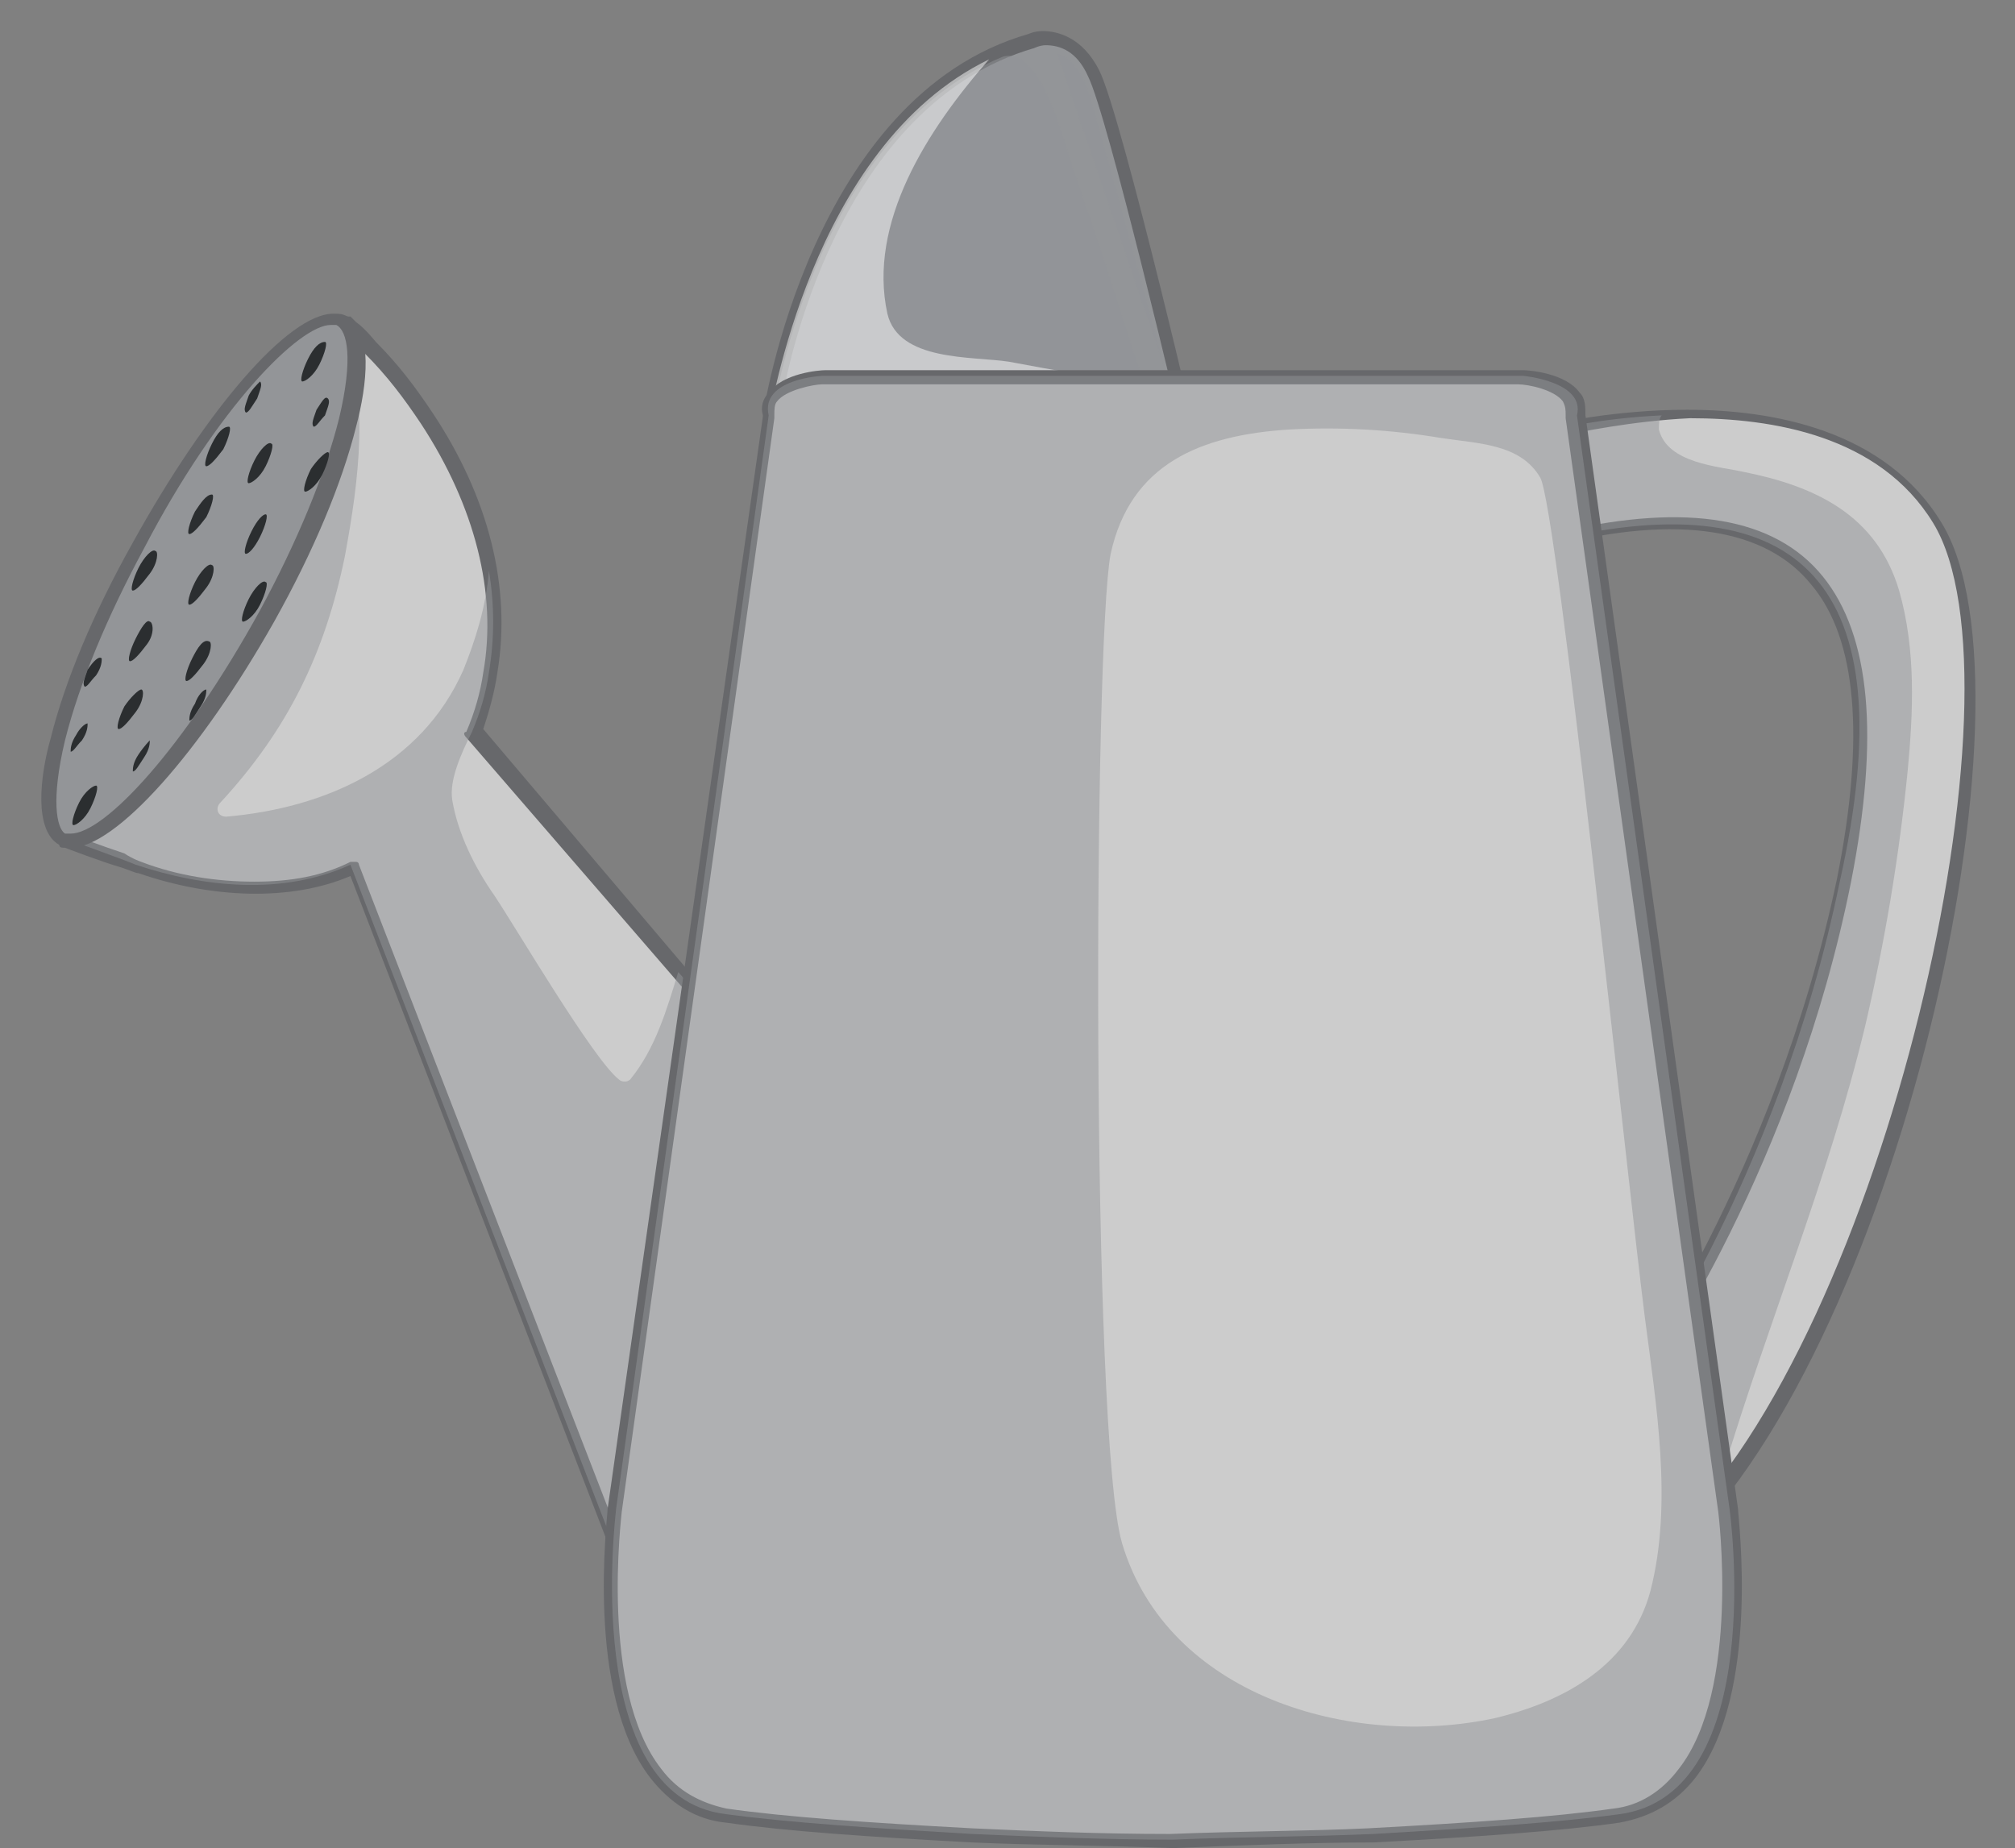 <?xml version="1.0" encoding="utf-8"?>
<!-- Generator: Adobe Illustrator 27.4.0, SVG Export Plug-In . SVG Version: 6.00 Build 0)  -->
<svg version="1.1" id="Layer_1" xmlns="http://www.w3.org/2000/svg" xmlns:xlink="http://www.w3.org/1999/xlink" x="0px" y="0px"
	 viewBox="0 0 71.3 65.4" style="enable-background:new 0 0 71.3 65.4;" xml:space="preserve">
<rect x="0" y="0" width="71.3" height="65.4" fill="#808080" stroke="none"/>
<style type="text/css">
	.st0{fill:#CCCCCC;}
	.st1{fill:#67686B;}
	.st2{opacity:0.5;fill:#939598;enable-background:new    ;}
	.st3{fill:#939598;}
	.st4{opacity:0.5;fill:#FFFFFF;enable-background:new    ;}
	.st5{fill:#2B2E30;}
</style>
<g>
	<g>
		<path class="st0" d="M55,15.2c0,0,9.9-2.5,13.6,3.3c3.6,5.8-1.7,29.5-9.6,36.4l-1.2-5.7c0,0,5.3-7.3,7.5-18S63.5,17.1,55,19.1
			V15.2L55,15.2z"/>
		<path class="st1" d="M58.9,55.1c-0.1,0-0.2-0.1-0.2-0.2l-1.2-5.7c0-0.1,0-0.1,0-0.2c0-0.1,5.3-7.4,7.5-17.9c1-5,0.7-8.5-0.9-10.4
			c-1.6-2-4.7-2.5-9.1-1.4c-0.1,0-0.2,0-0.2,0c-0.1,0-0.1-0.1-0.1-0.2v-3.9c0-0.1,0.1-0.2,0.2-0.2c0.1,0,2.2-0.5,4.8-0.5
			c3,0,7,0.7,9,4c3.7,6-1.6,29.7-9.7,36.7C59.1,55.1,59,55.1,58.9,55.1L58.9,55.1z M55.3,15.4v3.4c4.4-1,7.5-0.5,9.2,1.6
			c1.7,2.1,2,5.7,1,10.8c-2,10-6.9,17.1-7.5,18l1.1,5.1c7.6-7.1,12.8-30.1,9.3-35.8c-1.9-3.1-5.7-3.7-8.6-3.7
			C57.7,14.9,55.9,15.3,55.3,15.4z"/>
	</g>
	<path class="st2" d="M55,19.1v-3.9c0,0,1.6-0.4,3.8-0.5c-0.1,0.1-0.1,0.3-0.1,0.5c0.3,1.2,2.1,1.3,3,1.5c2.5,0.5,4.7,1.5,5.5,4.2
		c0.6,2.1,0.5,4.3,0.3,6.4c-0.3,3-0.8,6-1.5,9c-1.3,5.4-3.4,10.4-5,15.7c0,0.1,0,0.3,0.1,0.3c-0.7,1-1.5,1.9-2.3,2.6l-1.2-5.7
		c0,0,5.3-7.3,7.5-18C67.5,20.5,63.6,17.1,55,19.1z"/>
	<g>
		<path class="st3" d="M27.3,14.8c0,0,1.5-11.1,9.3-13.3c0,0,1.4-0.4,2.2,1.2s3.8,14.5,3.8,14.5L27.3,14.8z"/>
		<path class="st1" d="M42.5,17.4L27.2,15c-0.1,0-0.2-0.1-0.2-0.3c0-0.1,1.7-11.3,9.4-13.5c0,0,0.2-0.1,0.5-0.1c0.5,0,1.4,0.2,2,1.4
			c0.8,1.6,3.7,14,3.8,14.6c0,0.1,0,0.2-0.1,0.2C42.6,17.3,42.6,17.4,42.5,17.4L42.5,17.4z M36.6,1.7c-6.9,2-8.8,11.3-9,12.9
			l14.6,2.2c-0.5-2.1-3-12.7-3.7-14.1c-0.4-0.9-1-1.1-1.5-1.1C36.8,1.6,36.6,1.7,36.6,1.7z"/>
	</g>
	<path class="st2" d="M36.7,2.7c0.4,0.6,0.7,1.4,0.9,2.1c0.5,1.6,1.1,3.2,1.6,4.8c0.8,2.5,1.6,5,2.5,7.5l-14.4-2.2
		c0,0,1.4-10.1,8.2-12.9C35.9,1.9,36.3,2.1,36.7,2.7z"/>
	<path class="st4" d="M35,2.1c-2.2,2.5-4.3,5.8-3.6,9c0.4,1.7,3,1.5,4.3,1.7c1.6,0.3,3.2,0.6,4.8,0.7c0.4,1.1,0.8,2.3,1.1,3.4
		l-14.4-2.2C27.3,14.8,28.6,5.2,35,2.1z"/>
	<g>
		<path class="st0" d="M12.2,11.4c0,0,0.9,0.8,0.9,0.9c0.7,0.8,1.4,1.6,2,2.5c1.7,2.6,2.7,5.9,2.2,9c-0.1,0.7-0.3,1.4-0.6,2.1
			l9.7,11.2l-4,19.2l-9.9-25.6c-2.4,1.1-5.2,0.8-7.6,0c-0.2-0.1-2.7-1-2.7-1C2.3,29.7,12.2,11.4,12.2,11.4z"/>
		<path class="st1" d="M22.2,56.4L12.4,31c-2.1,0.9-4.9,0.8-7.5-0.1c-0.1,0-0.3-0.1-0.6-0.2c-0.7-0.2-2-0.7-2-0.7l0,0
			c-0.1,0-0.2,0-0.2-0.1s0-0.2,0-0.2C2.2,29.5,12,11.3,12,11.3c0.1-0.1,0.2-0.1,0.3-0.1c0,0,0,0,0.1,0l0.2,0.2
			c0.3,0.2,0.7,0.7,0.7,0.7c0.8,0.8,1.4,1.6,2,2.5c2,3,2.8,6.2,2.3,9.2c-0.1,0.7-0.3,1.4-0.5,2L26.6,37c0,0.1,0.1,0.1,0.1,0.2
			l-4,19.2c0,0.1-0.1,0.2-0.2,0.2l0,0C22.3,56.6,22.2,56.5,22.2,56.4z M16.5,26.1c-0.1-0.1-0.1-0.2,0-0.2c0.3-0.7,0.5-1.4,0.6-2.1
			c0.5-2.8-0.3-5.9-2.2-8.8c-0.6-0.9-1.2-1.7-2-2.5c0,0-0.4-0.4-0.7-0.6C11.1,14,3.8,27.5,2.7,29.6c0.3,0.1,0.8,0.3,1.7,0.6
			C4.7,30.4,5,30.5,5,30.5c1.3,0.5,2.7,0.7,4,0.7s2.4-0.2,3.4-0.7c0.1,0,0.1,0,0.2,0c0.1,0,0.1,0.1,0.1,0.1l9.6,24.8l3.8-18.2
			L16.5,26.1z"/>
	</g>
	<path class="st2" d="M12.1,11.5c1,2.5,0.6,5.5,0.1,8.2c-0.7,3.4-2,6.1-4.4,8.7c-0.2,0.2-0.1,0.5,0.2,0.5c3.5-0.3,6.9-1.8,8.4-5.2
		c0.4-1,0.8-2.2,0.9-3.5c0.2,1.2,0.2,2.4,0,3.6c-0.1,0.7-0.3,1.4-0.6,2.1l0,0c-0.4,0.8-0.8,1.7-0.7,2.4c0.2,1.2,0.8,2.4,1.5,3.4
		c0.8,1.2,3.5,5.8,4.4,6.5c0.1,0.1,0.3,0.1,0.4,0c0.9-1.1,1.3-2.5,1.7-3.8l2.3,2.6l-4,19.2l-9.9-25.6c-2.4,1.1-5.2,0.8-7.6,0
		c-0.2-0.1-2.7-1-2.7-1C2.3,29.7,11.5,12.7,12.1,11.5z"/>
	<g>
		<path class="st0" d="M21.8,53.5l5.4-38.7c-0.3-1.2,1.9-1.4,1.9-1.4h9.6h5.6h9.6c0,0,2.2,0.1,1.9,1.4l5.4,38.7
			c0,0,1.4,10.1-3.9,10.8c-2.2,0.3-5.3,0.5-8.7,0.7c-2.3,0.1-4.7,0.2-7.1,0.2c-2.4-0.1-4.8-0.1-7.1-0.2c-3.4-0.2-6.5-0.4-8.7-0.7
			C20.5,63.6,21.8,53.5,21.8,53.5z"/>
		<path class="st1" d="M41.5,65.4c-2.5-0.1-4.9-0.1-7.1-0.2c-3.7-0.2-6.6-0.4-8.7-0.7c-1.1-0.1-2-0.7-2.7-1.6
			c-2.3-3-1.5-9.2-1.5-9.5L27,14.7c-0.1-0.3,0-0.6,0.2-0.8c0.5-0.7,1.8-0.8,2-0.8h24.7c0.2,0,1.5,0.1,2,0.8c0.2,0.2,0.2,0.5,0.2,0.8
			l5.4,38.7c0,0.3,0.8,6.5-1.5,9.5c-0.7,0.9-1.6,1.4-2.7,1.6c-2.1,0.3-5,0.5-8.7,0.7C46.4,65.2,44,65.3,41.5,65.4L41.5,65.4
			L41.5,65.4z M29.1,13.6c-0.3,0-1.3,0.2-1.6,0.6c-0.1,0.1-0.1,0.3-0.1,0.5v0.1L22,53.5c0,0.1-0.8,6.3,1.4,9.1
			c0.6,0.8,1.4,1.2,2.3,1.4c2.1,0.3,5,0.5,8.7,0.7c2.2,0.1,4.5,0.2,7,0.2c2.5-0.1,4.9-0.1,7-0.2c3.7-0.2,6.6-0.4,8.7-0.7
			c0.9-0.1,1.7-0.6,2.3-1.4c2.2-2.8,1.4-9.1,1.4-9.1l-5.4-38.7v-0.1c0-0.2,0-0.3-0.1-0.5c-0.3-0.4-1.2-0.6-1.6-0.6L29.1,13.6z"/>
	</g>
	<path class="st2" d="M25.7,64.2c2.2,0.3,5.3,0.5,8.7,0.7c2.3,0.1,4.7,0.2,7.1,0.2c2.4-0.1,4.8-0.1,7.1-0.2c3.4-0.2,6.5-0.4,8.7-0.7
		c5.3-0.7,3.9-10.8,3.9-10.8l-5.4-38.7c0.3-1.2-1.9-1.4-1.9-1.4H29.1c0,0-2.2,0.1-1.9,1.4l-5.4,38.7C21.8,53.5,20.5,63.6,25.7,64.2z
		 M39.3,19.6c0.7-3.2,3.2-4.2,6.3-4.4c1.8-0.1,3.6,0,5.4,0.3c1.3,0.2,2.8,0.2,3.5,1.4c0.6,1,3.1,25,3.7,29.7c0.4,3.1,1,6.6,0.2,9.7
		c-0.7,2.6-3,3.9-5.5,4.5c-5.1,1.1-11.6-0.8-13.2-6.2C38.6,50.8,38.7,22.7,39.3,19.6z"/>
	<g>
		<g>
			<path class="st3" d="M4.8,19.3c-2.7,5-3.9,9.7-2.6,10.4s4.5-2.9,7.2-7.9s3.9-9.7,2.7-10.4C10.8,10.6,7.6,14.2,4.8,19.3z"/>
			<path class="st1" d="M2.1,29.9c-0.9-0.5-0.7-2.4-0.3-3.8c0.5-2,1.5-4.4,2.9-6.9c2.6-4.7,5.5-8.1,7.1-8.1c0.2,0,0.3,0,0.5,0.1
				c0.9,0.5,0.7,2.4,0.3,3.9c-0.5,2-1.5,4.4-2.9,6.9c-2.6,4.6-5.6,8-7.2,8C2.4,30,2.2,30,2.1,29.9z M5.1,19.4
				c-1.3,2.4-2.3,4.8-2.8,6.8c-0.5,2.1-0.3,3.1,0,3.3c0.1,0,0.2,0,0.2,0c1.2,0,4-3,6.7-7.9c1.3-2.4,2.3-4.8,2.8-6.8
				c0.5-2.1,0.3-3.1-0.1-3.3c-0.1,0-0.1,0-0.2,0C10.6,11.5,7.7,14.4,5.1,19.4z"/>
		</g>
		<path class="st5" d="M10.9,12.7c-0.2,0.4-0.3,0.8-0.2,0.8s0.4-0.2,0.6-0.6c0.2-0.4,0.3-0.8,0.2-0.8C11.3,12.1,11.1,12.3,10.9,12.7
			z"/>
		<path class="st5" d="M2.8,28.4c-0.2,0.4-0.3,0.8-0.2,0.8S3,29,3.2,28.6s0.3-0.8,0.2-0.8S3,28,2.8,28.4z"/>
		<path class="st5" d="M6.9,20.6c-0.2,0.4-0.3,0.8-0.2,0.8c0.1,0,0.3-0.2,0.6-0.6S7.6,20,7.5,20C7.4,19.9,7.1,20.2,6.9,20.6z"/>
		<path class="st5" d="M4.9,20.1c-0.2,0.4-0.3,0.8-0.2,0.8c0.1,0,0.3-0.2,0.6-0.6s0.3-0.8,0.2-0.8C5.4,19.4,5.1,19.7,4.9,20.1z"/>
		<path class="st5" d="M8.8,21.2C8.6,21.6,8.5,22,8.6,22s0.4-0.2,0.6-0.6s0.3-0.8,0.2-0.8C9.3,20.5,9,20.8,8.8,21.2z"/>
		<path class="st5" d="M11,16.6c-0.2,0.4-0.3,0.8-0.2,0.8s0.4-0.2,0.6-0.6c0.2-0.4,0.3-0.8,0.2-0.8C11.5,16,11.2,16.3,11,16.6z"/>
		<path class="st5" d="M7.5,15.7c-0.2,0.4-0.3,0.8-0.2,0.8c0.1,0,0.3-0.2,0.6-0.6c0.2-0.4,0.3-0.8,0.2-0.8
			C7.9,15.1,7.7,15.3,7.5,15.7z"/>
		<path class="st5" d="M9,16.3c-0.2,0.4-0.3,0.8-0.2,0.8s0.4-0.2,0.6-0.6c0.2-0.4,0.3-0.8,0.2-0.8C9.5,15.6,9.2,15.9,9,16.3z"/>
		<path class="st5" d="M8.9,18.8c-0.2,0.4-0.3,0.8-0.2,0.8S9,19.4,9.2,19s0.3-0.8,0.2-0.8C9.3,18.2,9.1,18.4,8.9,18.8z"/>
		<path class="st5" d="M6.9,18.1c-0.2,0.4-0.3,0.8-0.2,0.8c0.1,0,0.3-0.2,0.6-0.6c0.2-0.4,0.3-0.8,0.2-0.8
			C7.3,17.5,7.1,17.8,6.9,18.1z"/>
		<path class="st5" d="M4.8,22.6c-0.2,0.4-0.3,0.8-0.2,0.8c0.1,0,0.3-0.2,0.6-0.6S5.4,22,5.3,22C5.2,21.9,5,22.2,4.8,22.6z"/>
		<path class="st5" d="M6.8,23.3c-0.2,0.4-0.3,0.8-0.2,0.8c0.1,0,0.3-0.2,0.6-0.6s0.3-0.8,0.2-0.8C7.2,22.6,7,22.9,6.8,23.3z"/>
		<path class="st5" d="M4.4,25c-0.2,0.4-0.3,0.8-0.2,0.8c0.1,0,0.3-0.2,0.6-0.6s0.3-0.8,0.2-0.8C4.9,24.4,4.6,24.7,4.4,25z"/>
		<path class="st5" d="M3.1,23.7C3,24,2.9,24.2,3,24.3c0.1,0,0.2-0.2,0.4-0.4c0.2-0.3,0.2-0.5,0.2-0.6C3.5,23.2,3.3,23.4,3.1,23.7z"
			/>
		<path class="st5" d="M6.9,24.9c-0.2,0.3-0.2,0.5-0.2,0.6c0.1,0,0.2-0.2,0.4-0.5c0.2-0.3,0.2-0.5,0.2-0.6C7.2,24.4,7,24.6,6.9,24.9
			z"/>
		<path class="st5" d="M4.9,26.7c-0.2,0.3-0.2,0.5-0.2,0.6c0.1,0,0.2-0.2,0.4-0.5c0.2-0.3,0.2-0.5,0.2-0.6
			C5.3,26.2,5.1,26.4,4.9,26.7z"/>
		<path class="st5" d="M11.2,14.5c-0.1,0.3-0.2,0.5-0.1,0.6c0.1,0,0.2-0.2,0.4-0.4c0.1-0.3,0.2-0.5,0.1-0.6S11.4,14.2,11.2,14.5z"/>
		<path class="st5" d="M8.8,14c-0.1,0.3-0.2,0.5-0.1,0.6c0.1,0,0.2-0.2,0.4-0.5c0.1-0.3,0.2-0.5,0.1-0.6C9.1,13.6,8.9,13.8,8.8,14z"
			/>
		<path class="st5" d="M2.7,26c-0.2,0.3-0.2,0.5-0.2,0.6c0.1,0,0.2-0.2,0.4-0.4c0.2-0.3,0.2-0.5,0.2-0.6C3,25.6,2.8,25.8,2.7,26z"/>
	</g>
	<path class="st2" d="M37.4,1.9c0,0,0.7,0.1,1.1,1.3c0.4,1.2,2.7,9.8,2.7,9.8L37.4,1.9z"/>
</g>
</svg>
